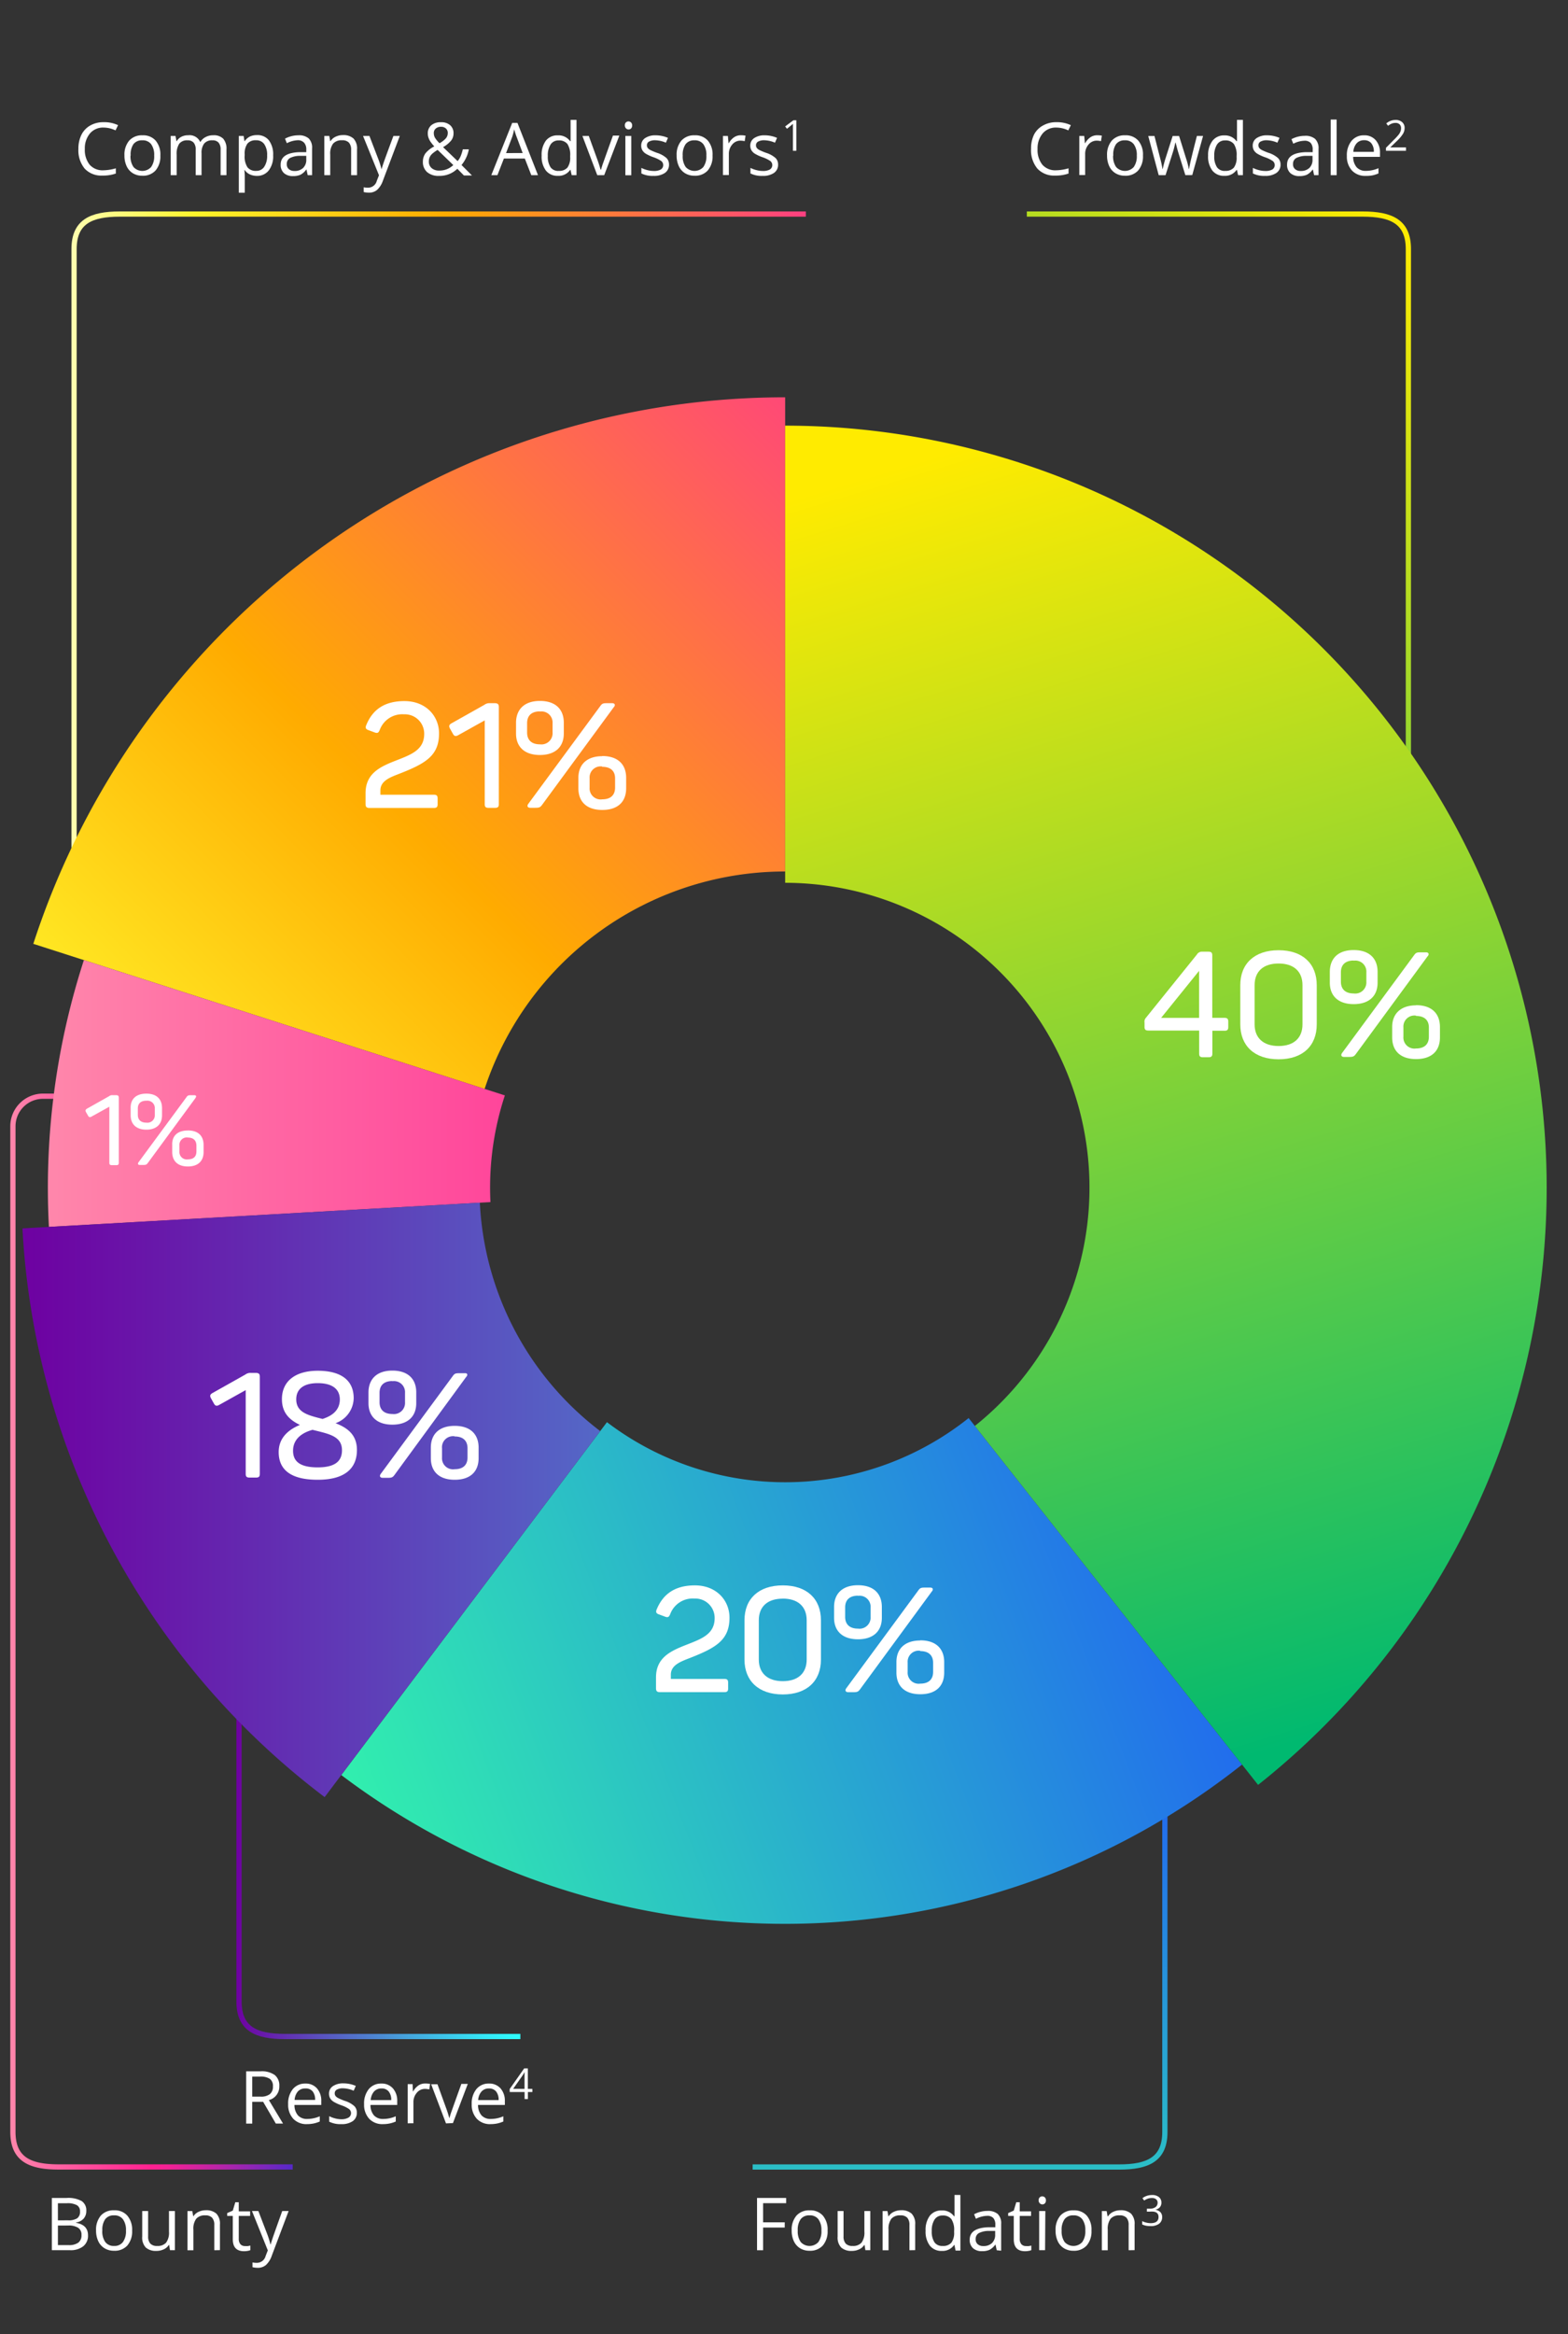 <svg id="Layer_1" data-name="Layer 1" xmlns="http://www.w3.org/2000/svg" xmlns:xlink="http://www.w3.org/1999/xlink" viewBox="0 0 300 446.4"><rect x="0" y="0" width="300" height="446.4" fill="#333333" stroke="none"/><defs><style>.cls-1,.cls-2,.cls-3,.cls-4,.cls-5,.cls-6{fill:none;}.cls-2,.cls-3,.cls-4,.cls-5,.cls-6{stroke-miterlimit:10;}.cls-2{stroke:url(#Безымянный_градиент_18);}.cls-3{stroke:url(#Безымянный_градиент_671);}.cls-4{stroke:url(#Безымянный_градиент_2);}.cls-5{stroke:url(#Новый_образец_градиента_5);}.cls-6{stroke:url(#Безымянный_градиент_192);}.cls-7{clip-path:url(#clip-path);}.cls-8{fill:url(#Безымянный_градиент_675);}.cls-9{clip-path:url(#clip-path-2);}.cls-10{fill:url(#Новый_образец_градиента_5-2);}.cls-11{clip-path:url(#clip-path-3);}.cls-12{fill:url(#Безымянный_градиент_671-2);}.cls-13{clip-path:url(#clip-path-4);}.cls-14{fill:url(#Безымянный_градиент_192-2);}.cls-15{fill:#fff;}.cls-16{clip-path:url(#clip-path-5);}.cls-17{fill:url(#Безымянный_градиент_208);}</style><linearGradient id="Безымянный_градиент_18" x1="183.67" y1="414.95" x2="183.67" y2="337.36" gradientUnits="userSpaceOnUse"><stop offset="0" stop-color="#2bbec6"/><stop offset="1" stop-color="#2061f2"/></linearGradient><linearGradient id="Безымянный_градиент_671" x1="1.97" y1="312.06" x2="55.96" y2="312.06" gradientUnits="userSpaceOnUse"><stop offset="0" stop-color="#ff87ab"/><stop offset="0.08" stop-color="#ff75a7"/><stop offset="0.37" stop-color="#ff3997"/><stop offset="0.5" stop-color="#ff2191"/><stop offset="0.57" stop-color="#f02296"/><stop offset="0.69" stop-color="#ca23a2"/><stop offset="0.86" stop-color="#8d26b6"/><stop offset="1" stop-color="#5528c8"/></linearGradient><linearGradient id="Безымянный_градиент_2" x1="189.89" y1="206.15" x2="310.85" y2="85.19" gradientUnits="userSpaceOnUse"><stop offset="0" stop-color="#00b970"/><stop offset="1" stop-color="#ffeb00"/></linearGradient><linearGradient id="Новый_образец_градиента_5" x1="13.67" y1="106.47" x2="154.18" y2="106.47" gradientUnits="userSpaceOnUse"><stop offset="0" stop-color="#ffffb0"/><stop offset="0.17" stop-color="#fff42a"/><stop offset="0.51" stop-color="#ffab00"/><stop offset="1" stop-color="#ff4081"/></linearGradient><linearGradient id="Безымянный_градиент_192" x1="45.23" y1="337.61" x2="99.56" y2="337.61" gradientUnits="userSpaceOnUse"><stop offset="0" stop-color="#6e00a1"/><stop offset="0.22" stop-color="#5f3cb7"/><stop offset="0.6" stop-color="#45a4dd"/><stop offset="0.87" stop-color="#34e6f6"/><stop offset="1" stop-color="#2effff"/></linearGradient><clipPath id="clip-path"><polygon class="cls-1" points="152.89 373.8 39 374.4 150.22 226.74 266.77 374.4 152.89 373.8"/></clipPath><linearGradient id="Безымянный_градиент_675" x1="29.29" y1="273.31" x2="233.95" y2="195.18" gradientUnits="userSpaceOnUse"><stop offset="0" stop-color="#32f7aa"/><stop offset="1" stop-color="#1d47ff"/></linearGradient><clipPath id="clip-path-2"><polygon class="cls-1" points="150.22 69.47 150.22 226.74 0.44 178.61 0.44 69.47 150.22 69.47"/></clipPath><linearGradient id="Новый_образец_градиента_5-2" x1="62.07" y1="315.26" x2="232.73" y2="144.6" xlink:href="#Новый_образец_градиента_5"/><clipPath id="clip-path-3"><polygon class="cls-1" points="0.44 178.61 150.22 226.74 0.44 235.16 0.44 178.61"/></clipPath><linearGradient id="Безымянный_градиент_671-2" x1="9.15" y1="227.16" x2="291.19" y2="227.16" xlink:href="#Безымянный_градиент_671"/><clipPath id="clip-path-4"><polygon class="cls-1" points="0.44 235.16 150.22 226.74 39 374.4 0.44 374.4 0.44 235.16"/></clipPath><linearGradient id="Безымянный_градиент_192-2" x1="4.07" y1="227.16" x2="296.27" y2="227.16" xlink:href="#Безымянный_градиент_192"/><clipPath id="clip-path-5"><polygon class="cls-1" points="150.22 69.47 150.22 226.74 266.77 374.4 329.27 374.4 329.27 67.47 150.22 69.47"/></clipPath><linearGradient id="Безымянный_градиент_208" x1="113.78" y1="106.84" x2="187.78" y2="351.51" gradientUnits="userSpaceOnUse"><stop offset="0" stop-color="#ffeb00"/><stop offset="1" stop-color="#00b970"/></linearGradient></defs><title>pie_left</title><path class="cls-2" d="M222.87,337.36v70.4c0,5.23-3.25,6.7-8.75,6.7H144"/><path class="cls-3" d="M56,414.45H11.22c-5.5,0-8.75-1.47-8.75-6.7V215.41a5.75,5.75,0,0,1,5.75-5.75H16"/><path class="cls-4" d="M269.46,285.22V47.64c0-5.23-3.25-6.7-8.75-6.7H196.46"/><path class="cls-5" d="M14.17,172.5V47.64c0-5.23,3.25-6.7,8.75-6.7H154.18"/><path class="cls-6" d="M45.73,285.22V382.8c0,5.23,3.25,6.7,8.75,6.7H99.56"/><g class="cls-7"><path class="cls-8" d="M133.06,366.91A140.8,140.8,0,1,0,10.42,210,140.8,140.8,0,0,0,133.06,366.91Zm24-195.66a56.33,56.33,0,1,1-62.75,49.06A56.33,56.33,0,0,1,157,171.25Z"/></g><g class="cls-9"><path class="cls-10" d="M131.8,377.21A151.17,151.17,0,1,0,.12,208.79,151.17,151.17,0,0,0,131.8,377.21Zm25.72-210.08a60.48,60.48,0,1,1-67.38,52.68A60.48,60.48,0,0,1,157.52,167.13Z"/></g><g class="cls-11"><path class="cls-12" d="M133,367.12A141,141,0,1,0,10.21,210,141,141,0,0,0,133,367.12Zm24-196A56.41,56.41,0,1,1,94.18,220.3,56.41,56.41,0,0,1,157,171.17Z"/></g><g class="cls-13"><path class="cls-14" d="M132.42,372.16A146.09,146.09,0,1,0,5.17,209.4,146.09,146.09,0,0,0,132.42,372.16Zm24.86-203a58.44,58.44,0,1,1-65.11,50.91A58.44,58.44,0,0,1,157.28,169.15Z"/></g><path class="cls-15" d="M132.95,303.22c4.12,0,6.62,2.87,6.62,6.17,0,4.26-2.54,5.75-7.58,7.72-1.66.65-3.64,1.32-3.64,3.18v.82h10.23c.56,0,.73.2.73.73v1.07c0,.54-.17.73-.73.73H126.27c-.56,0-.76-.2-.76-.76v-2.06c0-3.8,2.85-5.07,5.72-6.2s5.5-2,5.5-5.13a3.7,3.7,0,0,0-3.86-3.75,4.59,4.59,0,0,0-4.65,3c-.23.54-.42.65-.93.48l-1.21-.45c-.51-.17-.65-.42-.45-.93C126.8,305,129,303.22,132.95,303.22Z"/><path class="cls-15" d="M149.77,303.22c4.62,0,7.3,2.59,7.3,6.68v7.5c0,4.09-2.68,6.68-7.3,6.68s-7.33-2.59-7.33-6.68v-7.5C142.44,305.81,145.12,303.22,149.77,303.22Zm0,2.54c-2.93,0-4.59,1.52-4.59,4.14v7.5c0,2.59,1.66,4.14,4.59,4.14s4.57-1.55,4.57-4.14v-7.5C154.34,307.27,152.67,305.75,149.77,305.75Z"/><path class="cls-15" d="M164.15,303.19c3,0,4.57,1.61,4.57,4.17v2.06c0,2.54-1.61,4.11-4.57,4.11s-4.57-1.58-4.57-4.11v-2.06C159.58,304.79,161.19,303.19,164.15,303.19Zm0,2c-1.61,0-2.45.82-2.45,2.25v1.8c0,1.41.84,2.25,2.45,2.25a2.13,2.13,0,0,0,2.42-2.25v-1.8A2.11,2.11,0,0,0,164.15,305.22Zm14.18-.87L164.62,323c-.42.59-.59.65-1.47.65h-.84c-.56,0-.68-.37-.39-.76l13.72-18.63c.39-.56.56-.62,1.35-.62h1C178.49,303.64,178.6,304,178.32,304.34Zm-2.25,9.41c3,0,4.57,1.61,4.57,4.17v2c0,2.57-1.58,4.14-4.57,4.14s-4.57-1.58-4.57-4.14v-2C171.5,315.36,173.11,313.76,176.07,313.76Zm0,2a2.11,2.11,0,0,0-2.42,2.25v1.78a2.11,2.11,0,0,0,2.42,2.25c1.61,0,2.45-.82,2.45-2.25V318C178.52,316.6,177.67,315.79,176.07,315.79Z"/><g class="cls-16"><path class="cls-17" d="M132.46,371.83A145.75,145.75,0,1,0,5.5,209.44,145.75,145.75,0,0,0,132.46,371.83Zm24.8-202.55a58.31,58.31,0,1,1-65,50.79A58.31,58.31,0,0,1,157.26,169.28Z"/></g><path class="cls-15" d="M235,195.41v1c0,.54-.17.73-.73.73h-2.31v4.34c0,.54-.2.73-.73.73h-1.07c-.56,0-.73-.2-.73-.73V197.1h-9.72c-.56,0-.73-.2-.73-.73v-.79a1.09,1.09,0,0,1,.25-.9L229,182.56a1.09,1.09,0,0,1,1-.54h1.18c.56,0,.76.17.76.73v11.92h2.31C234.82,194.68,235,194.87,235,195.41Zm-12.85-.73h7.27v-9Z"/><path class="cls-15" d="M244.63,181.74c4.62,0,7.3,2.59,7.3,6.68v7.5c0,4.09-2.68,6.68-7.3,6.68s-7.33-2.59-7.33-6.68v-7.5C237.3,184.33,240,181.74,244.63,181.74Zm0,2.54c-2.93,0-4.59,1.52-4.59,4.14v7.5c0,2.59,1.66,4.14,4.59,4.14s4.57-1.55,4.57-4.14v-7.5C249.2,185.8,247.53,184.28,244.63,184.28Z"/><path class="cls-15" d="M259,181.71c3,0,4.57,1.61,4.57,4.17v2.06c0,2.54-1.61,4.11-4.57,4.11s-4.57-1.58-4.57-4.11v-2.06C254.44,183.32,256,181.71,259,181.71Zm0,2c-1.61,0-2.45.82-2.45,2.25v1.8c0,1.41.84,2.25,2.45,2.25a2.13,2.13,0,0,0,2.42-2.25V186A2.11,2.11,0,0,0,259,183.74Zm14.18-.87-13.7,18.66c-.42.59-.59.65-1.47.65h-.84c-.56,0-.68-.37-.39-.76l13.72-18.63c.39-.56.56-.62,1.35-.62h1C273.35,182.16,273.46,182.5,273.18,182.87Zm-2.25,9.41c3,0,4.57,1.61,4.57,4.17v2c0,2.57-1.58,4.14-4.57,4.14s-4.57-1.58-4.57-4.14v-2C266.36,193.89,268,192.28,270.93,192.28Zm0,2a2.11,2.11,0,0,0-2.42,2.25v1.78a2.11,2.11,0,0,0,2.42,2.25c1.61,0,2.45-.82,2.45-2.25v-1.78C273.38,195.13,272.53,194.31,270.93,194.31Z"/><path class="cls-15" d="M49.71,263.33v18.54c0,.54-.17.73-.73.73H47.74c-.56,0-.73-.2-.73-.73v-16l-5,2.79c-.56.34-.85.23-1.1-.25l-.56-1c-.25-.48-.14-.73.34-1l6.26-3.52a1.57,1.57,0,0,1,1-.31h1C49.54,262.6,49.71,262.79,49.71,263.33Z"/><path class="cls-15" d="M60.79,262.17c4.51,0,6.88,1.86,6.88,5.24a5.18,5.18,0,0,1-3.47,4.79c2.23.87,4.09,2.17,4.09,5.13,0,3.35-2.11,5.69-7.5,5.69s-7.47-2.09-7.47-5.3,2.62-4.59,4.06-5.19c-1.92-.93-3.44-2.25-3.44-4.93C53.94,264.15,56.53,262.17,60.79,262.17Zm-1,11.3c-.87.25-3.72,1.1-3.72,4,0,2,1.27,3.18,4.71,3.18s4.65-1.27,4.65-3.27C65.44,274.63,62.81,274.23,59.8,273.47Zm1-8.93c-2.62,0-4.11,1.07-4.11,3.1,0,2.28,1.89,2.93,4.14,3.52l.9.23c.87-.31,3.3-1.1,3.3-3.75C65,265.61,63.49,264.54,60.79,264.54Z"/><path class="cls-15" d="M75.07,262.14c3,0,4.57,1.61,4.57,4.17v2.06c0,2.54-1.61,4.11-4.57,4.11s-4.57-1.58-4.57-4.11v-2.06C70.51,263.75,72.11,262.14,75.07,262.14Zm0,2c-1.61,0-2.45.82-2.45,2.25v1.8c0,1.41.84,2.25,2.45,2.25a2.13,2.13,0,0,0,2.42-2.25v-1.8A2.11,2.11,0,0,0,75.07,264.17Zm14.18-.87L75.55,282c-.42.59-.59.65-1.47.65h-.84c-.56,0-.68-.37-.39-.76l13.72-18.63c.39-.56.56-.62,1.35-.62h1C89.42,262.6,89.53,262.93,89.25,263.3ZM87,272.71c3,0,4.57,1.61,4.57,4.17v2c0,2.57-1.58,4.14-4.57,4.14s-4.57-1.58-4.57-4.14v-2C82.43,274.32,84,272.71,87,272.71Zm0,2A2.11,2.11,0,0,0,84.57,277v1.78A2.11,2.11,0,0,0,87,281c1.61,0,2.45-.82,2.45-2.25V277C89.45,275.56,88.6,274.74,87,274.74Z"/><path class="cls-15" d="M77.38,134.09c4.12,0,6.62,2.88,6.62,6.17,0,4.26-2.54,5.75-7.58,7.72-1.66.65-3.64,1.32-3.64,3.18V152H83c.56,0,.73.2.73.73v1.07c0,.54-.17.73-.73.73H70.7c-.56,0-.76-.2-.76-.76V151.7c0-3.8,2.85-5.07,5.72-6.2s5.5-2,5.5-5.13a3.7,3.7,0,0,0-3.86-3.75,4.59,4.59,0,0,0-4.65,3c-.23.54-.42.65-.93.48l-1.21-.45c-.51-.17-.65-.42-.45-.93C71.23,135.83,73.43,134.09,77.38,134.09Z"/><path class="cls-15" d="M95.44,135.24v18.54c0,.54-.17.73-.73.73H93.47c-.56,0-.73-.2-.73-.73v-16l-5,2.79c-.56.34-.85.23-1.1-.25l-.56-1c-.25-.48-.14-.73.34-1l6.26-3.52a1.57,1.57,0,0,1,1-.31h1C95.27,134.51,95.44,134.71,95.44,135.24Z"/><path class="cls-15" d="M103.3,134.06c3,0,4.57,1.61,4.57,4.17v2.06c0,2.54-1.61,4.11-4.57,4.11s-4.57-1.58-4.57-4.11v-2.06C98.74,135.67,100.34,134.06,103.3,134.06Zm0,2c-1.61,0-2.45.82-2.45,2.25v1.8c0,1.41.84,2.25,2.45,2.25a2.13,2.13,0,0,0,2.42-2.25v-1.8A2.11,2.11,0,0,0,103.3,136.09Zm14.18-.87-13.7,18.66c-.42.59-.59.65-1.47.65h-.84c-.56,0-.68-.37-.39-.76l13.72-18.63c.39-.56.56-.62,1.35-.62h1C117.65,134.51,117.76,134.85,117.48,135.21Zm-2.25,9.41c3,0,4.57,1.61,4.57,4.17v2c0,2.57-1.58,4.14-4.57,4.14s-4.57-1.58-4.57-4.14v-2C110.66,146.23,112.27,144.63,115.22,144.63Zm0,2a2.11,2.11,0,0,0-2.42,2.25v1.78a2.11,2.11,0,0,0,2.42,2.25c1.61,0,2.45-.82,2.45-2.25v-1.78C117.68,147.47,116.83,146.66,115.22,146.66Z"/><path class="cls-15" d="M22.73,210v12.36c0,.36-.11.49-.49.49h-.83c-.38,0-.49-.13-.49-.49V211.67l-3.36,1.86c-.38.23-.56.15-.73-.17l-.38-.66c-.17-.32-.09-.49.23-.68l4.17-2.35a1,1,0,0,1,.69-.21h.7C22.62,209.48,22.73,209.61,22.73,210Z"/><path class="cls-15" d="M28,209.17c2,0,3,1.07,3,2.78v1.37c0,1.69-1.07,2.74-3,2.74s-3-1.05-3-2.74V212C24.93,210.24,26,209.17,28,209.17Zm0,1.35c-1.07,0-1.63.54-1.63,1.5v1.2c0,.94.56,1.5,1.63,1.5a1.42,1.42,0,0,0,1.62-1.5V212A1.41,1.41,0,0,0,28,210.53Zm9.45-.58-9.13,12.44c-.28.39-.39.43-1,.43h-.56c-.38,0-.45-.24-.26-.51l9.15-12.42c.26-.38.38-.41.9-.41h.66C37.53,209.48,37.61,209.7,37.42,209.94Zm-1.5,6.27c2,0,3,1.07,3,2.78v1.35c0,1.71-1.05,2.76-3,2.76s-3-1.05-3-2.76V219C32.87,217.29,33.94,216.22,35.92,216.22Zm0,1.35a1.41,1.41,0,0,0-1.62,1.5v1.18a1.41,1.41,0,0,0,1.62,1.5c1.07,0,1.63-.54,1.63-1.5v-1.18C37.55,218.11,37,217.57,35.92,217.57Z"/><path class="cls-15" d="M202.11,24.4a3.27,3.27,0,0,0-2.6,1.1,4.43,4.43,0,0,0-1,3,4.52,4.52,0,0,0,.92,3,3.27,3.27,0,0,0,2.62,1.07,8.94,8.94,0,0,0,2.39-.38v1a7.35,7.35,0,0,1-2.56.39,4.34,4.34,0,0,1-3.41-1.34,5.52,5.52,0,0,1-1.2-3.81,6,6,0,0,1,.58-2.71A4.15,4.15,0,0,1,199.56,24a5.05,5.05,0,0,1,2.57-.63,6.19,6.19,0,0,1,2.75.57l-.49,1A5.3,5.3,0,0,0,202.11,24.4Z"/><path class="cls-15" d="M209.91,25.87a4.44,4.44,0,0,1,.9.08L210.65,27a3.87,3.87,0,0,0-.82-.1,2,2,0,0,0-1.56.74,2.69,2.69,0,0,0-.65,1.84v4H206.5V26h.94l.13,1.39h.05a3.3,3.3,0,0,1,1-1.13A2.26,2.26,0,0,1,209.91,25.87Z"/><path class="cls-15" d="M218.68,29.75a4.13,4.13,0,0,1-.92,2.86,3.25,3.25,0,0,1-2.55,1,3.38,3.38,0,0,1-1.78-.47,3.11,3.11,0,0,1-1.2-1.35,4.72,4.72,0,0,1-.42-2.06,4.13,4.13,0,0,1,.92-2.85,3.24,3.24,0,0,1,2.54-1,3.17,3.17,0,0,1,2.5,1A4.11,4.11,0,0,1,218.68,29.75Zm-5.71,0a3.56,3.56,0,0,0,.57,2.19,2.28,2.28,0,0,0,3.38,0,3.53,3.53,0,0,0,.58-2.19,3.48,3.48,0,0,0-.58-2.17,2,2,0,0,0-1.71-.74,2,2,0,0,0-1.68.73A3.52,3.52,0,0,0,213,29.75Z"/><path class="cls-15" d="M226.79,33.5l-1.37-4.4q-.13-.4-.49-1.83h-.05q-.27,1.2-.48,1.85L223,33.5h-1.31l-2-7.49h1.19l1.1,4.3a17.46,17.46,0,0,1,.43,2h.05q.08-.39.24-1t.29-1l1.37-4.3h1.23l1.34,4.3a14.52,14.52,0,0,1,.52,2h.05a7.25,7.25,0,0,1,.15-.76Q227.72,31,229,26h1.18l-2.07,7.49Z"/><path class="cls-15" d="M236.66,32.49h-.06a2.67,2.67,0,0,1-2.35,1.14,2.78,2.78,0,0,1-2.29-1,4.42,4.42,0,0,1-.82-2.86A4.5,4.5,0,0,1,232,26.9a2.76,2.76,0,0,1,2.28-1A2.72,2.72,0,0,1,236.58,27h.09l0-.54,0-.53v-3h1.13V33.5h-.92Zm-2.27.19a2.07,2.07,0,0,0,1.69-.63,3.2,3.2,0,0,0,.52-2v-.24a3.76,3.76,0,0,0-.53-2.27,2,2,0,0,0-1.69-.68,1.74,1.74,0,0,0-1.53.78,3.86,3.86,0,0,0-.53,2.19,3.7,3.7,0,0,0,.53,2.17A1.78,1.78,0,0,0,234.39,32.69Z"/><path class="cls-15" d="M245,31.46a1.88,1.88,0,0,1-.78,1.61,3.67,3.67,0,0,1-2.19.57,4.76,4.76,0,0,1-2.32-.47V32.11a5.58,5.58,0,0,0,1.16.43,4.86,4.86,0,0,0,1.19.16,2.7,2.7,0,0,0,1.37-.28,1,1,0,0,0,.1-1.61,6,6,0,0,0-1.48-.73,8.05,8.05,0,0,1-1.49-.68,2,2,0,0,1-.66-.66,1.72,1.72,0,0,1-.22-.88,1.68,1.68,0,0,1,.75-1.45,3.48,3.48,0,0,1,2-.53,6,6,0,0,1,2.37.49l-.4.92a5.43,5.43,0,0,0-2-.46,2.35,2.35,0,0,0-1.22.25.78.78,0,0,0-.41.7.85.85,0,0,0,.15.51,1.52,1.52,0,0,0,.5.4,11,11,0,0,0,1.31.55,4.9,4.9,0,0,1,1.8,1A1.72,1.72,0,0,1,245,31.46Z"/><path class="cls-15" d="M251.42,33.5l-.23-1.07h-.05a3.14,3.14,0,0,1-1.12,1,3.4,3.4,0,0,1-1.39.25,2.5,2.5,0,0,1-1.75-.57,2.1,2.1,0,0,1-.63-1.63q0-2.27,3.63-2.38l1.27,0v-.46a1.9,1.9,0,0,0-.38-1.3,1.56,1.56,0,0,0-1.21-.42,4.94,4.94,0,0,0-2.12.57l-.35-.87a5.36,5.36,0,0,1,1.21-.47,5.24,5.24,0,0,1,1.32-.17,2.85,2.85,0,0,1,2,.59,2.48,2.48,0,0,1,.65,1.91V33.5Zm-2.56-.8a2.3,2.3,0,0,0,1.66-.58,2.15,2.15,0,0,0,.6-1.63v-.68l-1.13,0a4.14,4.14,0,0,0-2,.42,1.27,1.27,0,0,0-.6,1.16,1.17,1.17,0,0,0,.37.94A1.55,1.55,0,0,0,248.86,32.7Z"/><path class="cls-15" d="M255.74,33.5H254.6V22.86h1.13Z"/><path class="cls-15" d="M261.31,33.64a3.44,3.44,0,0,1-2.62-1,3.92,3.92,0,0,1-1-2.81,4.34,4.34,0,0,1,.89-2.88,3,3,0,0,1,2.4-1.07,2.83,2.83,0,0,1,2.23.93,3.55,3.55,0,0,1,.82,2.44V30H258.9a3,3,0,0,0,.67,2,2.3,2.3,0,0,0,1.78.68,6,6,0,0,0,2.39-.51v1a6,6,0,0,1-1.14.37A6.32,6.32,0,0,1,261.31,33.64ZM261,26.82a1.85,1.85,0,0,0-1.44.59,2.71,2.71,0,0,0-.63,1.63h3.92a2.49,2.49,0,0,0-.48-1.64A1.68,1.68,0,0,0,261,26.82Z"/><path class="cls-15" d="M269,28.84h-3.83v-.57l1.53-1.54a11.27,11.27,0,0,0,.92-1,2.59,2.59,0,0,0,.33-.59,1.69,1.69,0,0,0,.11-.62,1,1,0,0,0-.28-.74,1.09,1.09,0,0,0-.79-.27,2,2,0,0,0-.69.12,2.72,2.72,0,0,0-.72.43l-.35-.45a2.69,2.69,0,0,1,1.75-.67,1.85,1.85,0,0,1,1.29.42,1.45,1.45,0,0,1,.47,1.13,2.18,2.18,0,0,1-.31,1.1,7,7,0,0,1-1.16,1.37L266,28.19v0h3Z"/><path class="cls-15" d="M9.92,420.38h2.82a5.33,5.33,0,0,1,2.88.59,2.1,2.1,0,0,1,.89,1.88,2.17,2.17,0,0,1-.5,1.47,2.39,2.39,0,0,1-1.45.75v.07q2.28.39,2.28,2.39a2.57,2.57,0,0,1-.91,2.09,3.86,3.86,0,0,1-2.53.75H9.92Zm1.16,4.28H13a3.11,3.11,0,0,0,1.77-.39,1.49,1.49,0,0,0,.54-1.3,1.32,1.32,0,0,0-.6-1.21,3.76,3.76,0,0,0-1.91-.37H11.08Zm0,1v3.74h2.08a3,3,0,0,0,1.82-.47,1.73,1.73,0,0,0,.61-1.47,1.55,1.55,0,0,0-.63-1.37,3.34,3.34,0,0,0-1.9-.44Z"/><path class="cls-15" d="M25.28,426.62a4.13,4.13,0,0,1-.92,2.86,3.25,3.25,0,0,1-2.55,1A3.38,3.38,0,0,1,20,430a3.11,3.11,0,0,1-1.2-1.35,4.72,4.72,0,0,1-.42-2.06,4.13,4.13,0,0,1,.92-2.85,3.24,3.24,0,0,1,2.54-1,3.17,3.17,0,0,1,2.5,1A4.11,4.11,0,0,1,25.28,426.62Zm-5.71,0a3.56,3.56,0,0,0,.57,2.19,2,2,0,0,0,1.69.75,2,2,0,0,0,1.69-.75,3.53,3.53,0,0,0,.58-2.19,3.48,3.48,0,0,0-.58-2.17,2,2,0,0,0-1.71-.74,2,2,0,0,0-1.68.73A3.52,3.52,0,0,0,19.58,426.62Z"/><path class="cls-15" d="M28.34,422.88v4.86a2,2,0,0,0,.42,1.37,1.7,1.7,0,0,0,1.31.45,2.13,2.13,0,0,0,1.72-.64,3.24,3.24,0,0,0,.54-2.1v-3.94h1.13v7.49h-.94l-.16-1H32.3a2.26,2.26,0,0,1-1,.85,3.25,3.25,0,0,1-1.41.29,2.87,2.87,0,0,1-2-.65,2.76,2.76,0,0,1-.68-2.08v-4.9Z"/><path class="cls-15" d="M41,430.38v-4.85a2,2,0,0,0-.42-1.37,1.7,1.7,0,0,0-1.31-.45,2.15,2.15,0,0,0-1.72.64,3.21,3.21,0,0,0-.55,2.1v3.93H35.87v-7.49h.92l.18,1H37a2.31,2.31,0,0,1,1-.86,3.17,3.17,0,0,1,1.4-.3,2.85,2.85,0,0,1,2,.65,2.78,2.78,0,0,1,.68,2.09v4.89Z"/><path class="cls-15" d="M46.88,429.58a3.75,3.75,0,0,0,.58,0l.44-.09v.87a2,2,0,0,1-.54.15,4,4,0,0,1-.65.06q-2.17,0-2.17-2.29v-4.46H43.47v-.55l1.07-.47.48-1.6h.66v1.74h2.17v.88H45.68v4.41a1.52,1.52,0,0,0,.32,1A1.12,1.12,0,0,0,46.88,429.58Z"/><path class="cls-15" d="M48.21,422.88h1.22l1.64,4.27a16.28,16.28,0,0,1,.67,2.11h.05q.09-.35.37-1.19T54,422.88h1.22L52,431.42a4.26,4.26,0,0,1-1.12,1.79,2.38,2.38,0,0,1-1.57.53,4.59,4.59,0,0,1-1-.12v-.91a4,4,0,0,0,.84.08,1.73,1.73,0,0,0,1.67-1.31l.42-1.07Z"/><path class="cls-15" d="M19.83,24.4a3.27,3.27,0,0,0-2.6,1.1,4.43,4.43,0,0,0-1,3,4.52,4.52,0,0,0,.92,3,3.27,3.27,0,0,0,2.62,1.07,8.94,8.94,0,0,0,2.39-.38v1a7.35,7.35,0,0,1-2.56.39,4.34,4.34,0,0,1-3.41-1.34A5.52,5.52,0,0,1,15,28.49a6,6,0,0,1,.58-2.71A4.15,4.15,0,0,1,17.27,24a5.05,5.05,0,0,1,2.57-.63,6.19,6.19,0,0,1,2.75.57l-.49,1A5.3,5.3,0,0,0,19.83,24.4Z"/><path class="cls-15" d="M30.68,29.75a4.13,4.13,0,0,1-.92,2.86,3.25,3.25,0,0,1-2.55,1,3.38,3.38,0,0,1-1.78-.47,3.11,3.11,0,0,1-1.2-1.35,4.72,4.72,0,0,1-.42-2.06,4.13,4.13,0,0,1,.92-2.85,3.24,3.24,0,0,1,2.54-1,3.17,3.17,0,0,1,2.5,1A4.11,4.11,0,0,1,30.68,29.75Zm-5.71,0a3.56,3.56,0,0,0,.57,2.19,2.28,2.28,0,0,0,3.38,0,3.53,3.53,0,0,0,.58-2.19,3.48,3.48,0,0,0-.58-2.17,2,2,0,0,0-1.71-.74,2,2,0,0,0-1.68.73A3.52,3.52,0,0,0,25,29.75Z"/><path class="cls-15" d="M42.21,33.5V28.63a2,2,0,0,0-.38-1.34,1.48,1.48,0,0,0-1.19-.45,1.92,1.92,0,0,0-1.57.61,2.89,2.89,0,0,0-.51,1.87V33.5H37.44V28.63a2,2,0,0,0-.38-1.34,1.49,1.49,0,0,0-1.2-.45,1.85,1.85,0,0,0-1.56.64,3.46,3.46,0,0,0-.5,2.09V33.5H32.66V26h.92l.18,1h.05a2.23,2.23,0,0,1,.91-.85A2.77,2.77,0,0,1,36,25.87a2.23,2.23,0,0,1,2.3,1.27h.05a2.39,2.39,0,0,1,1-.93,3,3,0,0,1,1.45-.34,2.54,2.54,0,0,1,1.9.65,2.92,2.92,0,0,1,.63,2.09V33.5Z"/><path class="cls-15" d="M49.17,33.64a3.25,3.25,0,0,1-1.34-.27,2.52,2.52,0,0,1-1-.83h-.08a10.05,10.05,0,0,1,.08,1.24v3.08H45.69V26h.92l.16,1h.05a2.64,2.64,0,0,1,1-.89,3.09,3.09,0,0,1,1.33-.27,2.77,2.77,0,0,1,2.3,1,4.48,4.48,0,0,1,.81,2.86,4.46,4.46,0,0,1-.82,2.87A2.78,2.78,0,0,1,49.17,33.64ZM49,26.83a2,2,0,0,0-1.66.64,3.27,3.27,0,0,0-.53,2v.25A3.75,3.75,0,0,0,47.35,32a2,2,0,0,0,1.69.68,1.75,1.75,0,0,0,1.52-.79,3.73,3.73,0,0,0,.55-2.17,3.58,3.58,0,0,0-.55-2.15A1.81,1.81,0,0,0,49,26.83Z"/><path class="cls-15" d="M58.87,33.5l-.23-1.07h-.05a3.14,3.14,0,0,1-1.12,1,3.4,3.4,0,0,1-1.39.25,2.5,2.5,0,0,1-1.75-.57,2.1,2.1,0,0,1-.63-1.63q0-2.27,3.63-2.38l1.27,0v-.46a1.9,1.9,0,0,0-.38-1.3A1.56,1.56,0,0,0,57,26.82a4.94,4.94,0,0,0-2.12.57l-.35-.87a5.36,5.36,0,0,1,1.21-.47,5.24,5.24,0,0,1,1.32-.17,2.85,2.85,0,0,1,2,.59,2.48,2.48,0,0,1,.65,1.91V33.5Zm-2.56-.8A2.3,2.3,0,0,0,58,32.12a2.15,2.15,0,0,0,.6-1.63v-.68l-1.13,0a4.14,4.14,0,0,0-2,.42,1.27,1.27,0,0,0-.6,1.16,1.17,1.17,0,0,0,.37.94A1.55,1.55,0,0,0,56.31,32.7Z"/><path class="cls-15" d="M67.18,33.5V28.65a2,2,0,0,0-.42-1.37,1.7,1.7,0,0,0-1.31-.45,2.15,2.15,0,0,0-1.72.64,3.21,3.21,0,0,0-.55,2.1V33.5H62.05V26H63l.18,1h.05a2.31,2.31,0,0,1,1-.86,3.17,3.17,0,0,1,1.4-.3,2.85,2.85,0,0,1,2,.65,2.78,2.78,0,0,1,.68,2.09V33.5Z"/><path class="cls-15" d="M69.46,26h1.22l1.64,4.27A16.28,16.28,0,0,1,73,32.39H73q.09-.35.37-1.19T75.27,26h1.22l-3.22,8.53a4.26,4.26,0,0,1-1.12,1.79,2.38,2.38,0,0,1-1.57.53,4.59,4.59,0,0,1-1-.12v-.91a4,4,0,0,0,.84.08,1.73,1.73,0,0,0,1.67-1.31l.42-1.07Z"/><path class="cls-15" d="M80.91,30.91a2.69,2.69,0,0,1,.48-1.57A5.14,5.14,0,0,1,83.09,28a8.17,8.17,0,0,1-.79-1,3.37,3.37,0,0,1-.33-.7,2.32,2.32,0,0,1-.12-.75,2,2,0,0,1,.67-1.6,2.78,2.78,0,0,1,1.87-.57,2.51,2.51,0,0,1,1.74.57,2,2,0,0,1,.64,1.59,2.2,2.2,0,0,1-.46,1.35,5.28,5.28,0,0,1-1.54,1.25l2.78,2.67a3.3,3.3,0,0,0,.61-1,8.51,8.51,0,0,0,.39-1.25h1.15a6.53,6.53,0,0,1-1.4,3l2,2H88.76L87.5,32.28A4.85,4.85,0,0,1,84,33.64a3.3,3.3,0,0,1-2.28-.72A2.55,2.55,0,0,1,80.91,30.91ZM84,32.62a3.77,3.77,0,0,0,2.73-1.05l-3-2.9a6.63,6.63,0,0,0-1.07.77,2,2,0,0,0-.46.65,2,2,0,0,0-.15.79,1.61,1.61,0,0,0,.53,1.27A2.06,2.06,0,0,0,84,32.62ZM83,25.49a1.78,1.78,0,0,0,.25.9,5.48,5.48,0,0,0,.84,1,4.46,4.46,0,0,0,1.23-.95,1.57,1.57,0,0,0,.35-1,1.12,1.12,0,0,0-.35-.86,1.31,1.31,0,0,0-.94-.33,1.46,1.46,0,0,0-1,.33A1.11,1.11,0,0,0,83,25.49Z"/><path class="cls-15" d="M101.65,33.5l-1.24-3.18h-4L95.17,33.5H94l4-10h1l3.93,10ZM100,29.27l-1.16-3.1q-.23-.59-.46-1.44A12.9,12.9,0,0,1,98,26.18l-1.18,3.1Z"/><path class="cls-15" d="M109.15,32.49h-.06a2.67,2.67,0,0,1-2.35,1.14,2.78,2.78,0,0,1-2.29-1,4.42,4.42,0,0,1-.82-2.86,4.5,4.5,0,0,1,.82-2.88,2.76,2.76,0,0,1,2.28-1A2.72,2.72,0,0,1,109.08,27h.09l0-.54,0-.53v-3h1.13V33.5h-.92Zm-2.27.19a2.07,2.07,0,0,0,1.69-.63,3.2,3.2,0,0,0,.52-2v-.24a3.76,3.76,0,0,0-.53-2.27,2,2,0,0,0-1.69-.68,1.74,1.74,0,0,0-1.53.78,3.86,3.86,0,0,0-.53,2.19,3.7,3.7,0,0,0,.53,2.17A1.78,1.78,0,0,0,106.88,32.69Z"/><path class="cls-15" d="M114.27,33.5,111.43,26h1.22l1.61,4.44a21.06,21.06,0,0,1,.64,2H115a15.28,15.28,0,0,1,.48-1.5q.4-1.14,1.79-5h1.22L115.6,33.5Z"/><path class="cls-15" d="M119.55,24a.76.76,0,0,1,.19-.57.71.71,0,0,1,1,0,.74.74,0,0,1,.2.57.75.75,0,0,1-.2.57.66.66,0,0,1-.47.19.66.66,0,0,1-.48-.19A.77.77,0,0,1,119.55,24Zm1.23,9.52h-1.13V26h1.13Z"/><path class="cls-15" d="M128,31.46a1.88,1.88,0,0,1-.78,1.61,3.67,3.67,0,0,1-2.19.57,4.76,4.76,0,0,1-2.32-.47V32.11a5.58,5.58,0,0,0,1.16.43,4.86,4.86,0,0,0,1.19.16,2.7,2.7,0,0,0,1.37-.28,1,1,0,0,0,.1-1.61,6,6,0,0,0-1.48-.73,8.05,8.05,0,0,1-1.49-.68,2,2,0,0,1-.66-.66,1.72,1.72,0,0,1-.22-.88,1.68,1.68,0,0,1,.75-1.45,3.48,3.48,0,0,1,2-.53,6,6,0,0,1,2.37.49l-.4.92a5.43,5.43,0,0,0-2-.46,2.35,2.35,0,0,0-1.22.25.78.78,0,0,0-.41.7.85.85,0,0,0,.15.51,1.52,1.52,0,0,0,.5.4,11,11,0,0,0,1.31.55,4.9,4.9,0,0,1,1.8,1A1.72,1.72,0,0,1,128,31.46Z"/><path class="cls-15" d="M136.33,29.75a4.13,4.13,0,0,1-.92,2.86,3.25,3.25,0,0,1-2.55,1,3.38,3.38,0,0,1-1.78-.47,3.11,3.11,0,0,1-1.2-1.35,4.72,4.72,0,0,1-.42-2.06,4.13,4.13,0,0,1,.92-2.85,3.24,3.24,0,0,1,2.54-1,3.17,3.17,0,0,1,2.5,1A4.11,4.11,0,0,1,136.33,29.75Zm-5.71,0a3.56,3.56,0,0,0,.57,2.19,2.28,2.28,0,0,0,3.38,0,3.53,3.53,0,0,0,.58-2.19,3.48,3.48,0,0,0-.58-2.17,2,2,0,0,0-1.71-.74,2,2,0,0,0-1.68.73A3.52,3.52,0,0,0,130.62,29.75Z"/><path class="cls-15" d="M141.74,25.87a4.44,4.44,0,0,1,.9.08L142.48,27a3.87,3.87,0,0,0-.82-.1,2,2,0,0,0-1.56.74,2.69,2.69,0,0,0-.65,1.84v4h-1.13V26h.94l.13,1.39h.05a3.3,3.3,0,0,1,1-1.13A2.26,2.26,0,0,1,141.74,25.87Z"/><path class="cls-15" d="M148.87,31.46a1.88,1.88,0,0,1-.78,1.61,3.67,3.67,0,0,1-2.19.57,4.76,4.76,0,0,1-2.32-.47V32.11a5.58,5.58,0,0,0,1.16.43,4.86,4.86,0,0,0,1.19.16,2.7,2.7,0,0,0,1.37-.28,1,1,0,0,0,.1-1.61,6,6,0,0,0-1.48-.73,8.05,8.05,0,0,1-1.49-.68,2,2,0,0,1-.66-.66,1.72,1.72,0,0,1-.22-.88,1.68,1.68,0,0,1,.75-1.45,3.48,3.48,0,0,1,2-.53,6,6,0,0,1,2.37.49l-.4.92a5.43,5.43,0,0,0-2-.46,2.35,2.35,0,0,0-1.22.25.78.78,0,0,0-.41.7.85.85,0,0,0,.15.51,1.52,1.52,0,0,0,.5.4,11,11,0,0,0,1.31.55,4.9,4.9,0,0,1,1.8,1A1.72,1.72,0,0,1,148.87,31.46Z"/><path class="cls-15" d="M152.36,28.84h-.65V24.68q0-.52,0-1l-.19.17-.95.78-.35-.45L151.8,23h.56Z"/><path class="cls-15" d="M48.26,402v4.16H47.1v-10h2.74a4.31,4.31,0,0,1,2.72.7,2.55,2.55,0,0,1,.88,2.12,2.65,2.65,0,0,1-2,2.68l2.71,4.49H52.77L50.35,402Zm0-1h1.59a2.75,2.75,0,0,0,1.8-.49,1.82,1.82,0,0,0,.57-1.47,1.67,1.67,0,0,0-.58-1.43,3.16,3.16,0,0,0-1.88-.44H48.26Z"/><path class="cls-15" d="M58.75,406.26a3.44,3.44,0,0,1-2.62-1,3.92,3.92,0,0,1-1-2.81,4.34,4.34,0,0,1,.89-2.88,3,3,0,0,1,2.4-1.07,2.83,2.83,0,0,1,2.23.93,3.55,3.55,0,0,1,.82,2.44v.72H56.34a3,3,0,0,0,.67,2,2.3,2.3,0,0,0,1.78.68,6,6,0,0,0,2.39-.51v1a6,6,0,0,1-1.14.37A6.32,6.32,0,0,1,58.75,406.26Zm-.31-6.82A1.85,1.85,0,0,0,57,400a2.71,2.71,0,0,0-.63,1.63h3.92a2.49,2.49,0,0,0-.48-1.64A1.68,1.68,0,0,0,58.44,399.44Z"/><path class="cls-15" d="M68.27,404.08a1.88,1.88,0,0,1-.78,1.61,3.67,3.67,0,0,1-2.19.57,4.76,4.76,0,0,1-2.32-.47v-1.05a5.58,5.58,0,0,0,1.16.43,4.86,4.86,0,0,0,1.19.16A2.7,2.7,0,0,0,66.7,405a1,1,0,0,0,.1-1.61,6,6,0,0,0-1.48-.73,8.05,8.05,0,0,1-1.49-.68,2,2,0,0,1-.66-.66,1.72,1.72,0,0,1-.22-.88,1.68,1.68,0,0,1,.75-1.45,3.48,3.48,0,0,1,2-.53,6,6,0,0,1,2.37.49l-.4.92a5.43,5.43,0,0,0-2-.46,2.35,2.35,0,0,0-1.22.25.78.78,0,0,0-.41.7.85.85,0,0,0,.15.51,1.52,1.52,0,0,0,.5.4,11,11,0,0,0,1.31.55,4.9,4.9,0,0,1,1.8,1A1.72,1.72,0,0,1,68.27,404.08Z"/><path class="cls-15" d="M73.28,406.26a3.44,3.44,0,0,1-2.62-1,3.92,3.92,0,0,1-1-2.81,4.34,4.34,0,0,1,.89-2.88,3,3,0,0,1,2.4-1.07,2.83,2.83,0,0,1,2.23.93,3.55,3.55,0,0,1,.82,2.44v.72H70.88a3,3,0,0,0,.67,2,2.3,2.3,0,0,0,1.78.68,6,6,0,0,0,2.39-.51v1a6,6,0,0,1-1.14.37A6.32,6.32,0,0,1,73.28,406.26ZM73,399.44a1.85,1.85,0,0,0-1.44.59,2.71,2.71,0,0,0-.63,1.63h3.92a2.49,2.49,0,0,0-.48-1.64A1.68,1.68,0,0,0,73,399.44Z"/><path class="cls-15" d="M81.39,398.49a4.44,4.44,0,0,1,.9.08l-.16,1.05a3.87,3.87,0,0,0-.82-.1,2,2,0,0,0-1.56.74,2.69,2.69,0,0,0-.65,1.84v4H78v-7.49h.94L79,400h.05a3.3,3.3,0,0,1,1-1.13A2.26,2.26,0,0,1,81.39,398.49Z"/><path class="cls-15" d="M85.33,406.12l-2.84-7.49H83.7l1.61,4.44a21.06,21.06,0,0,1,.64,2H86a15.28,15.28,0,0,1,.48-1.5q.4-1.14,1.79-5H89.5l-2.84,7.49Z"/><path class="cls-15" d="M93.87,406.26a3.44,3.44,0,0,1-2.62-1,3.92,3.92,0,0,1-1-2.81,4.34,4.34,0,0,1,.89-2.88,3,3,0,0,1,2.4-1.07,2.83,2.83,0,0,1,2.23.93,3.55,3.55,0,0,1,.82,2.44v.72H91.46a3,3,0,0,0,.67,2,2.3,2.3,0,0,0,1.78.68,6,6,0,0,0,2.39-.51v1a6,6,0,0,1-1.14.37A6.32,6.32,0,0,1,93.87,406.26Zm-.31-6.82a1.85,1.85,0,0,0-1.44.59,2.71,2.71,0,0,0-.63,1.63H95.4a2.49,2.49,0,0,0-.48-1.64A1.68,1.68,0,0,0,93.56,399.44Z"/><path class="cls-15" d="M101.86,400.12H101v1.34h-.63v-1.34H97.52v-.58l2.77-3.94h.7v3.92h.86Zm-1.5-.6v-1.94q0-.57,0-1.29h0a6,6,0,0,1-.36.63l-1.82,2.59Z"/><path class="cls-15" d="M146,430.38h-1.16v-10h5.57v1H146v3.66h4.14v1H146Z"/><path class="cls-15" d="M158.34,426.62a4.13,4.13,0,0,1-.92,2.86,3.25,3.25,0,0,1-2.55,1,3.38,3.38,0,0,1-1.78-.47,3.11,3.11,0,0,1-1.2-1.35,4.72,4.72,0,0,1-.42-2.06,4.13,4.13,0,0,1,.92-2.85,3.24,3.24,0,0,1,2.54-1,3.17,3.17,0,0,1,2.5,1A4.11,4.11,0,0,1,158.34,426.62Zm-5.71,0a3.56,3.56,0,0,0,.57,2.19,2.28,2.28,0,0,0,3.38,0,3.53,3.53,0,0,0,.58-2.19,3.48,3.48,0,0,0-.58-2.17,2,2,0,0,0-1.71-.74,2,2,0,0,0-1.68.73A3.52,3.52,0,0,0,152.63,426.62Z"/><path class="cls-15" d="M161.39,422.88v4.86a2,2,0,0,0,.42,1.37,1.7,1.7,0,0,0,1.31.45,2.13,2.13,0,0,0,1.72-.64,3.24,3.24,0,0,0,.54-2.1v-3.94h1.13v7.49h-.94l-.16-1h-.06a2.26,2.26,0,0,1-1,.85,3.25,3.25,0,0,1-1.41.29,2.87,2.87,0,0,1-2-.65,2.76,2.76,0,0,1-.68-2.08v-4.9Z"/><path class="cls-15" d="M174,430.38v-4.85a2,2,0,0,0-.42-1.37,1.7,1.7,0,0,0-1.31-.45,2.15,2.15,0,0,0-1.72.64,3.21,3.21,0,0,0-.55,2.1v3.93h-1.13v-7.49h.92l.18,1h.05a2.31,2.31,0,0,1,1-.86,3.17,3.17,0,0,1,1.4-.3,2.85,2.85,0,0,1,2,.65,2.78,2.78,0,0,1,.68,2.09v4.89Z"/><path class="cls-15" d="M182.61,429.37h-.06a2.67,2.67,0,0,1-2.35,1.14,2.78,2.78,0,0,1-2.29-1,4.42,4.42,0,0,1-.82-2.86,4.5,4.5,0,0,1,.82-2.88,2.76,2.76,0,0,1,2.28-1,2.72,2.72,0,0,1,2.34,1.11h.09l0-.54,0-.53v-3h1.13v10.64h-.92Zm-2.27.19a2.07,2.07,0,0,0,1.69-.63,3.2,3.2,0,0,0,.52-2v-.24a3.76,3.76,0,0,0-.53-2.27,2,2,0,0,0-1.69-.68,1.74,1.74,0,0,0-1.53.78,3.86,3.86,0,0,0-.53,2.19,3.7,3.7,0,0,0,.53,2.17A1.78,1.78,0,0,0,180.34,429.56Z"/><path class="cls-15" d="M190.7,430.38l-.23-1.07h-.05a3.14,3.14,0,0,1-1.12,1,3.4,3.4,0,0,1-1.39.25,2.5,2.5,0,0,1-1.75-.57,2.1,2.1,0,0,1-.63-1.63q0-2.27,3.63-2.38l1.27,0v-.46a1.9,1.9,0,0,0-.38-1.3,1.56,1.56,0,0,0-1.21-.42,4.94,4.94,0,0,0-2.12.57l-.35-.87a5.36,5.36,0,0,1,1.21-.47,5.24,5.24,0,0,1,1.32-.17,2.85,2.85,0,0,1,2,.59,2.48,2.48,0,0,1,.65,1.91v5.11Zm-2.56-.8a2.3,2.3,0,0,0,1.66-.58,2.15,2.15,0,0,0,.6-1.63v-.68l-1.13,0a4.14,4.14,0,0,0-2,.42,1.27,1.27,0,0,0-.6,1.16,1.17,1.17,0,0,0,.37.94A1.55,1.55,0,0,0,188.13,429.58Z"/><path class="cls-15" d="M196.3,429.58a3.75,3.75,0,0,0,.58,0l.44-.09v.87a2,2,0,0,1-.54.15,4,4,0,0,1-.65.06q-2.17,0-2.17-2.29v-4.46h-1.07v-.55l1.07-.47.48-1.6h.66v1.74h2.17v.88h-2.17v4.41a1.52,1.52,0,0,0,.32,1A1.12,1.12,0,0,0,196.3,429.58Z"/><path class="cls-15" d="M198.72,420.85a.76.76,0,0,1,.19-.57.71.71,0,0,1,1,0,.74.74,0,0,1,.2.57.75.75,0,0,1-.2.57.66.66,0,0,1-.47.19.66.66,0,0,1-.48-.19A.77.77,0,0,1,198.72,420.85Zm1.23,9.52h-1.13v-7.49H200Z"/><path class="cls-15" d="M208.83,426.62a4.13,4.13,0,0,1-.92,2.86,3.25,3.25,0,0,1-2.55,1,3.38,3.38,0,0,1-1.78-.47,3.11,3.11,0,0,1-1.2-1.35,4.72,4.72,0,0,1-.42-2.06,4.13,4.13,0,0,1,.92-2.85,3.24,3.24,0,0,1,2.54-1,3.17,3.17,0,0,1,2.5,1A4.11,4.11,0,0,1,208.83,426.62Zm-5.71,0a3.56,3.56,0,0,0,.57,2.19,2.28,2.28,0,0,0,3.38,0,3.53,3.53,0,0,0,.58-2.19,3.48,3.48,0,0,0-.58-2.17,2,2,0,0,0-1.71-.74,2,2,0,0,0-1.68.73A3.52,3.52,0,0,0,203.12,426.62Z"/><path class="cls-15" d="M215.94,430.38v-4.85a2,2,0,0,0-.42-1.37,1.7,1.7,0,0,0-1.31-.45,2.15,2.15,0,0,0-1.72.64,3.21,3.21,0,0,0-.55,2.1v3.93h-1.13v-7.49h.92l.18,1H212a2.31,2.31,0,0,1,1-.86,3.17,3.17,0,0,1,1.4-.3,2.85,2.85,0,0,1,2,.65,2.78,2.78,0,0,1,.68,2.09v4.89Z"/><path class="cls-15" d="M222.21,421.26a1.33,1.33,0,0,1-.31.91,1.57,1.57,0,0,1-.89.47v0a1.67,1.67,0,0,1,1,.45,1.31,1.31,0,0,1,.34.94,1.53,1.53,0,0,1-.58,1.28,2.63,2.63,0,0,1-1.64.45,4.72,4.72,0,0,1-.85-.07,2.86,2.86,0,0,1-.75-.25v-.63a3.6,3.6,0,0,0,.81.29,3.64,3.64,0,0,0,.81.1q1.51,0,1.51-1.18T220,423h-.57v-.57H220a1.76,1.76,0,0,0,1.08-.3,1,1,0,0,0,.4-.83.82.82,0,0,0-.29-.67,1.21,1.21,0,0,0-.79-.24,2.48,2.48,0,0,0-.72.1,3.25,3.25,0,0,0-.77.38l-.33-.45a2.79,2.79,0,0,1,.83-.44,3,3,0,0,1,1-.16,2,2,0,0,1,1.32.39A1.31,1.31,0,0,1,222.21,421.26Z"/></svg>